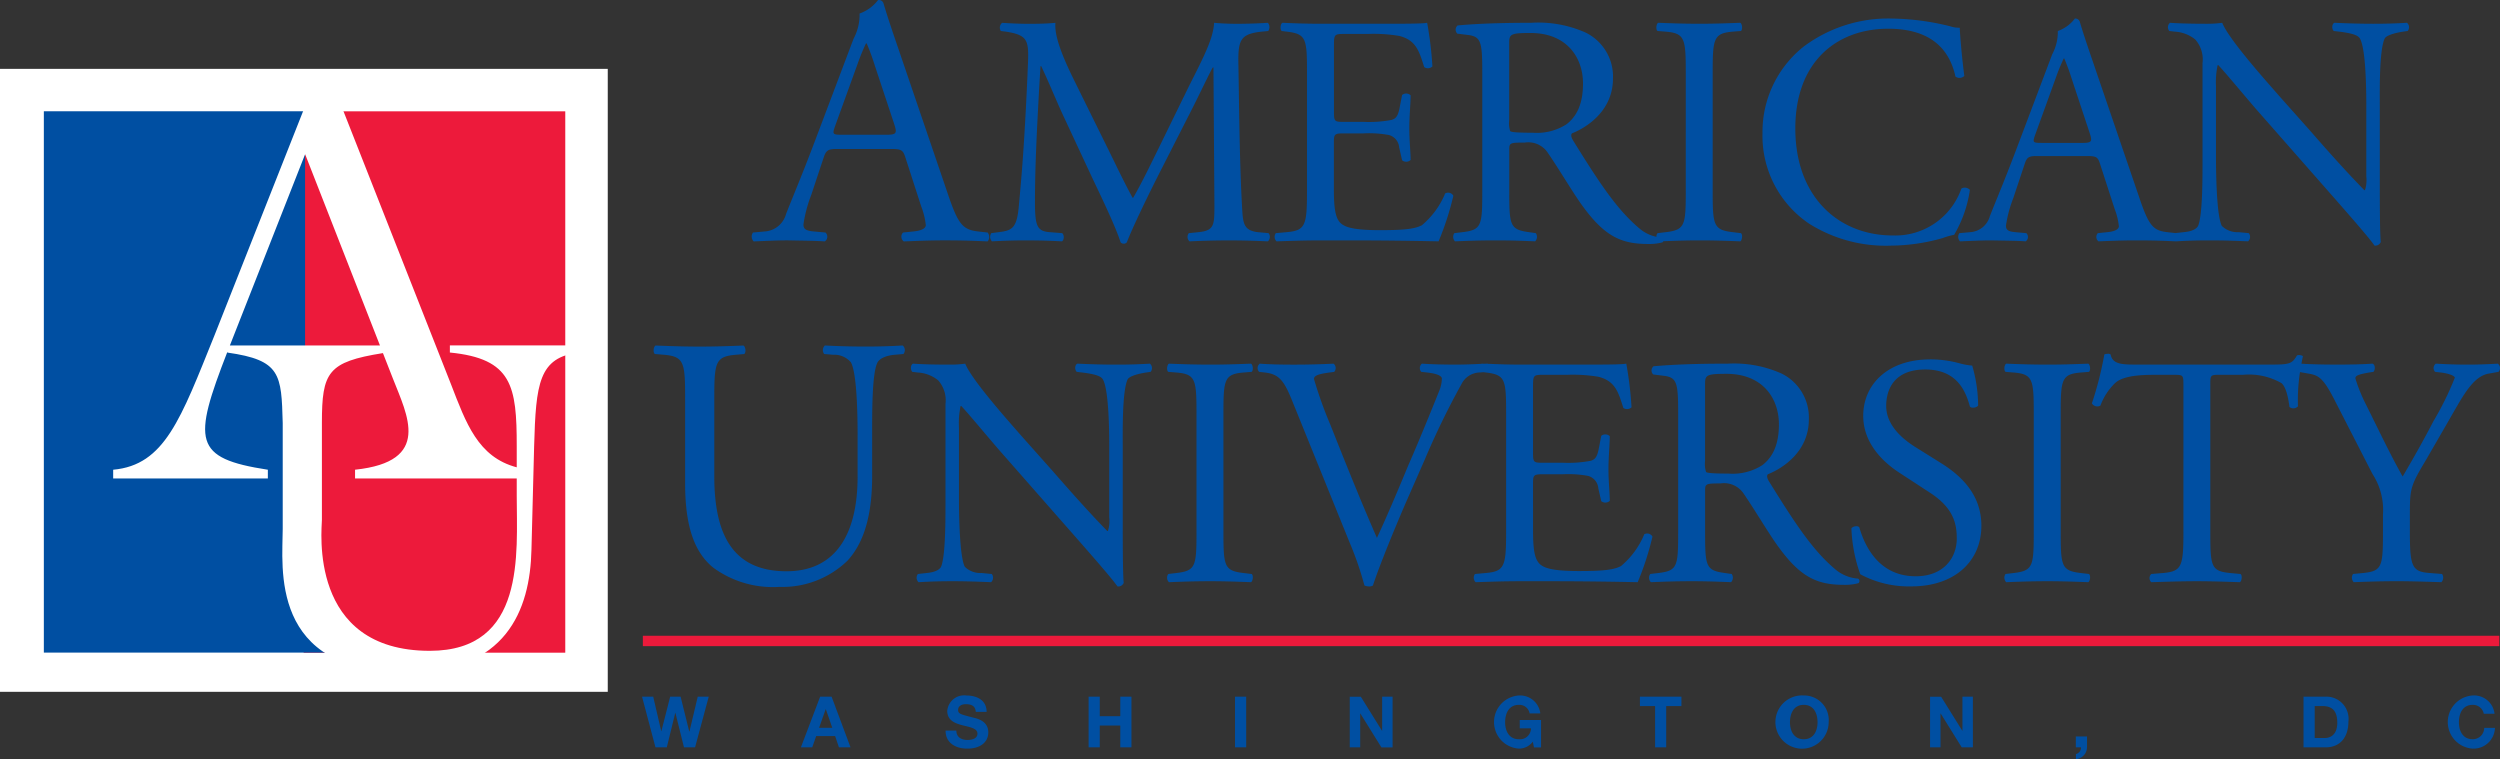<svg xmlns="http://www.w3.org/2000/svg" width="255.9" height="77.712" viewBox="0 0 255.9 77.712"><rect x="0" y="0" width="255.9" height="77.712" fill="#333333" stroke="none"/><defs><style>.a{fill:#fff;}.b{fill:#ed1a3b;}.c{fill:none;stroke:#ec1a3b;stroke-width:1.063px;}.d{fill:#004fa2;}</style></defs><g transform="translate(0 0)"><g transform="translate(0 0)"><path class="a" d="M-56.983,989.66H5.227v63.766h-62.21V989.66Z" transform="translate(56.983 -982.611)"/><path class="b" d="M-29.733,993.47H-2.954v55.414H-29.733Z" transform="translate(60.815 -982.075)"/><path class="c" d="M.708,1041H190.735" transform="translate(65.095 -975.392)"/><path class="d" d="M89.328,0a4.076,4.076,0,0,1-1.894,1.383,5.212,5.212,0,0,1-.617,2.584l-3.712,9.827c-1.528,4.076-2.549,6.442-3.2,8.116a2.42,2.42,0,0,1-2.183,1.782l-1.2.109a.716.716,0,0,0,.071.911c.982-.036,2.293-.109,3.493-.109,1.711.037,2.84.036,3.787.109a.586.586,0,0,0,.071-.911l-1.2-.109c-.874-.073-1.056-.29-1.056-.726a13.946,13.946,0,0,1,.8-3.021l1.272-3.823c.255-.764.474-.873,1.383-.873h5.5c1.092,0,1.239.109,1.493.909l1.6,4.952a7.478,7.478,0,0,1,.475,1.929c0,.364-.51.58-1.274.653l-1.056.109a.612.612,0,0,0,.074.911c1.055-.036,2.437-.109,4.184-.109,1.638,0,2.913.036,4.4.109a.714.714,0,0,0,0-.911l-.982-.109c-1.566-.181-2.039-.727-3.094-3.858L91.477,5.2c-.546-1.6-1.129-3.276-1.6-4.877A.515.515,0,0,0,89.329,0ZM193.158,1.9a14.474,14.474,0,0,0-9.069,2.854,11.158,11.158,0,0,0-4.233,8.9,10.834,10.834,0,0,0,4.77,9.239,14.721,14.721,0,0,0,8.365,2.25,19.767,19.767,0,0,0,5.307-.773,6.839,6.839,0,0,1,1.176-.334,12.622,12.622,0,0,0,1.611-4.6.7.7,0,0,0-.871-.134,7.163,7.163,0,0,1-7.022,4.8c-5.509,0-9.976-3.9-9.976-10.952,0-6.954,4.367-10.21,9.506-10.21,4.87,0,6.383,2.619,6.886,4.9a.707.707,0,0,0,.907-.067c-.269-2.049-.436-4.166-.47-4.939a2.538,2.538,0,0,1-.94-.134,25.855,25.855,0,0,0-5.946-.8Zm18.671,0a3.754,3.754,0,0,1-1.744,1.274,4.828,4.828,0,0,1-.573,2.384l-3.426,9.071c-1.41,3.763-2.349,5.944-2.954,7.49a2.236,2.236,0,0,1-2.016,1.646l-1.107.1a.662.662,0,0,0,.067.84c.907-.034,2.114-.1,3.224-.1,1.578.034,2.619.033,3.493.1a.54.54,0,0,0,.067-.84l-1.107-.1c-.807-.067-.976-.269-.976-.673a12.8,12.8,0,0,1,.74-2.787l1.176-3.527c.235-.706.438-.806,1.276-.806h5.073c1.008,0,1.142.1,1.377.84L215.9,21.38a6.865,6.865,0,0,1,.434,1.778c0,.336-.471.539-1.176.606l-.974.1a.564.564,0,0,0,.067.84c.975-.034,2.251-.1,3.865-.1,1.5,0,2.665.034,4.026.1h.038l0,0c1.156-.066,2.06-.1,3.453-.1,1.243,0,2.418.033,3.93.1a.616.616,0,0,0,.069-.84l-1.043-.1a2.273,2.273,0,0,1-1.713-.637c-.538-1.008-.6-5.377-.6-6.955V8.849a8.485,8.485,0,0,1,.167-2.183h.067c.706.739,2.99,3.495,3.9,4.536l7.793,8.866c2.923,3.325,3.9,4.5,4.3,5.073a.605.605,0,0,0,.639-.37c-.1-.873-.1-4.871-.1-5.879V10.865c0-1.546-.067-5.71.5-6.919.134-.269.805-.538,1.88-.706l.47-.067a.589.589,0,0,0-.067-.84c-1.142.067-2.015.1-3.46.1-1.277,0-2.418-.033-3.963-.1-.268.1-.3.637-.069.84l.573.067c1.343.168,1.881.371,2.083.673.637,1.008.673,5.373.673,6.953v7.187a3.4,3.4,0,0,1-.136,1.412h-.067c-1.578-1.613-3.259-3.46-5.543-6.08l-3.257-3.66c-1.075-1.243-5.074-5.679-5.745-7.392a10.861,10.861,0,0,1-1.544.1c-.6,0-2.385,0-3.8-.1a.589.589,0,0,0-.069.84l.573.067a3.635,3.635,0,0,1,2.083.806,3.083,3.083,0,0,1,.74,2.419v9.706c0,1.613.032,5.71-.439,6.919-.167.369-.7.605-1.477.673l-.853.094-.855-.094c-1.444-.168-1.881-.671-2.856-3.56L213.805,6.7c-.5-1.477-1.043-3.022-1.479-4.5a.478.478,0,0,0-.506-.3Zm-109.8.434a.629.629,0,0,0-.136.84l.539.067c2.049.335,2.317.774,2.25,2.889-.067,1.848-.2,4.7-.368,7.492-.2,3.325-.37,5.172-.573,7.387-.2,2.353-.671,2.587-2.083,2.756l-.74.1a.665.665,0,0,0,.067.84c1.142-.067,2.351-.1,3.426-.1,1.277,0,2.587.033,3.729.1.235-.1.269-.639.033-.84l-1.274-.1c-1.31-.1-1.513-.639-1.513-3.126,0-2.854.134-5.844.234-7.893.1-1.948.2-3.9.336-5.979h.067c.739,1.546,1.444,3.293,2.15,4.839l3.023,6.483c.773,1.645,2.386,4.936,2.956,6.717a.42.42,0,0,0,.3.136.394.394,0,0,0,.336-.136c.6-1.546,2.115-4.7,3.627-7.659l2.99-5.877c.672-1.309,1.948-4,2.183-4.366h.067l.1,14.006c0,2.15,0,2.688-1.644,2.856l-.976.1a.622.622,0,0,0,.069.84c1.377-.067,2.887-.1,4.063-.1,1.209,0,2.586.033,3.963.1a.621.621,0,0,0,.067-.84l-1.074-.1c-1.58-.168-1.545-1.041-1.646-2.72-.268-4.836-.3-11.052-.37-14.612-.033-2.351.234-2.957,2.35-3.192l.706-.067a.707.707,0,0,0-.033-.84c-1.042.067-2.15.1-2.99.1-.672,0-1.378,0-2.52-.1-.067,1.544-1.007,3.393-2.553,6.449L118.029,15.2c-.84,1.712-1.68,3.459-2.586,5.039h-.067c-.807-1.478-1.544-3.024-2.317-4.6l-3.829-7.759c-1.041-2.15-1.881-4.234-1.747-5.543-1.108.1-2.016.1-2.789.1-.84,0-1.647-.033-2.653-.1Zm28.684,0c-.2.1-.269.7-.067.84l.539.067c1.982.235,2.047.74,2.047,4.233V19.565c0,3.527-.168,4.031-2.083,4.2l-1.107.1a.651.651,0,0,0,.067.84c1.982-.067,3.125-.1,4.569-.1H137.7c2.99,0,5.98.035,9,.1a29.308,29.308,0,0,0,1.513-4.669.619.619,0,0,0-.84-.236,8.452,8.452,0,0,1-2.386,3.259c-.739.369-1.711.5-4.3.5-2.956,0-3.662-.37-4.066-.773-.538-.57-.639-1.712-.639-3.493V14.559c0-.873.1-.907,1.109-.907h1.947a11.223,11.223,0,0,1,2.586.169,1.436,1.436,0,0,1,1.043,1.276l.3,1.31a.661.661,0,0,0,.871-.033c0-.739-.134-2.017-.134-3.226,0-1.277.134-2.586.134-3.393a.659.659,0,0,0-.871-.031l-.27,1.377c-.167.84-.4,1.04-.806,1.174a12.463,12.463,0,0,1-2.856.2H137.1c-1.008,0-1.109,0-1.109-.94V4.819c0-1.276,0-1.343,1.009-1.343h2.417a16.041,16.041,0,0,1,3.259.2c1.747.436,2.05,1.614,2.553,3.192a.662.662,0,0,0,.84-.069,37.361,37.361,0,0,0-.539-4.467c-.4.1-2.383.1-4.533.1h-6.314c-1.377,0-2.521-.033-3.965-.1Zm25.43,0c-3.292,0-5.609.1-7.49.27a.56.56,0,0,0-.033.84l1.074.134c1.377.168,1.479.739,1.479,3.93V19.564c0,3.527-.067,3.964-2.016,4.2l-.84.1a.649.649,0,0,0,.067.84c1.58-.067,2.789-.1,4.2-.1,1.345,0,2.485.033,4,.1a.658.658,0,0,0,.067-.84l-.7-.1c-1.948-.268-2.016-.672-2.016-4.2V15.331c0-.706.068-.737,1.58-.737a2.394,2.394,0,0,1,2.384,1.074c1.041,1.511,2.42,3.829,3.293,5.073,2.385,3.393,4.1,4.233,6.953,4.233a5.284,5.284,0,0,0,1.479-.169.284.284,0,0,0,.082-.114c1.366-.052,2.471-.087,3.707-.087,1.343,0,2.486.033,4.166.1.2-.1.269-.706.067-.84l-.84-.1c-1.982-.235-2.05-.7-2.05-4.266V7.539c0-3.56.068-4.131,2.05-4.3l.84-.067c.2-.135.134-.74-.067-.84-1.68.067-2.823.1-4.166.1-1.412,0-2.552-.033-4.233-.1-.2.1-.268.7-.067.84l.84.067c1.982.168,2.05.739,2.05,4.3V19.5c0,3.562-.068,4.031-2.05,4.266l-.84.1a.536.536,0,0,0-.114.376,3.922,3.922,0,0,1-1.729-.847c-2.283-1.915-4.065-4.6-6.752-8.936-.168-.268-.334-.605-.167-.806,1.68-.672,4.2-2.416,4.2-5.607a5.008,5.008,0,0,0-2.787-4.705,11.9,11.9,0,0,0-5.61-1.007Zm-.033,1.043c3.728,0,5.373,2.52,5.373,5.173,0,2.284-.772,3.459-1.68,4.164a5.614,5.614,0,0,1-3.457.873c-1.714,0-2.218-.066-2.319-.167a2.671,2.671,0,0,1-.1-1.109V4.449c0-.941.1-1.074,2.183-1.074ZM88.089,4.44h.071A23.81,23.81,0,0,1,89,6.732l1.967,5.933c.326.982.253,1.129-.8,1.129H85.686c-1.018,0-1.055-.039-.764-.876l2.292-6.331a21.758,21.758,0,0,1,.876-2.148ZM210.683,5.995h.067a22.272,22.272,0,0,1,.773,2.116l1.813,5.474c.3.907.236,1.043-.74,1.043h-4.13c-.941,0-.974-.034-.706-.806l2.116-5.843a20.558,20.558,0,0,1,.806-1.983ZM3.935,11.388V66.8H33.76l-3.085-3.429V11.388H3.935ZM66.557,35.364c-.22.11-.292.728-.074.873l.911.074c2.11.183,2.183.8,2.183,4.585v8.588c0,4.331.909,6.989,2.838,8.59a10.34,10.34,0,0,0,6.806,2,9.581,9.581,0,0,0,6.951-2.658c2.039-2.183,2.549-5.532,2.549-8.7V44.607c0-2.039-.036-6.222.51-7.423.181-.473.91-.8,1.82-.873l.871-.074a.627.627,0,0,0-.071-.873c-1.31.072-2.292.109-3.821.109-1.419,0-2.767-.036-4.15-.109a.658.658,0,0,0-.071.873l.909.074a2.256,2.256,0,0,1,1.82.764c.619,1.092.693,5.275.693,7.532v4.186c0,5.532-2,9.682-7.28,9.682-5.568,0-7.389-3.858-7.389-9.717V40.9c0-3.785.074-4.4,2.185-4.585l.873-.074c.218-.145.146-.764-.074-.873-1.782.072-2.984.109-4.476.109-1.456,0-2.694-.036-4.513-.109Zm148.611.855a.78.78,0,0,0-.321.062,35.184,35.184,0,0,1-1.274,5.006.647.647,0,0,0,.873.234,6.11,6.11,0,0,1,1.51-2.317c.84-.772,2.686-.838,4.13-.838h1.849c1.008,0,1.007.031,1.007,1.074V54.454c0,3.527-.168,4.031-2.083,4.2l-1.21.1a.588.588,0,0,0,0,.84c2.15-.067,3.326-.1,4.669-.1s2.487.035,4.4.1c.2-.1.269-.706.067-.84l-1.076-.1c-1.947-.2-2.014-.672-2.014-4.2V39.507c0-1.109-.034-1.143.974-1.143h2.386a6.693,6.693,0,0,1,3.9.84c.5.369.739,1.611.84,2.45a.627.627,0,0,0,.871-.067,18.794,18.794,0,0,1,.209-3.5l.8.143c1.008.168,1.511.336,2.653,2.553l3.963,7.726a6.766,6.766,0,0,1,1.076,4.166v1.713c0,3.593-.069,4.063-2.016,4.264l-1.043.1a.654.654,0,0,0,.069.84c1.781-.067,2.988-.1,4.4-.1,1.343,0,2.485.035,4.567.1a.652.652,0,0,0,.069-.84l-1.276-.1c-1.815-.134-2.016-.671-2.016-4.264V52.64c0-2.586.068-2.921,1.58-5.44l2.114-3.66c1.68-2.888,2.689-5.039,4.436-5.309l.94-.167a.564.564,0,0,0-.067-.84c-1.142.066-2.083.1-3.123.1s-2.017-.033-3.226-.1a.559.559,0,0,0-.067.84l.6.067c.807.1,1.412.337,1.412.539A30.685,30.685,0,0,1,248.54,43.1c-1.007,1.948-2.116,3.9-3.157,5.676-1.31-2.318-2.555-4.971-3.8-7.456a16.818,16.818,0,0,1-1.04-2.586c0-.269.236-.4,1.412-.606l.437-.067c.2-.2.2-.741-.1-.84-.84.066-2.049.1-3.593.1-1.512,0-2.655-.032-3.678-.091.049-.26.1-.542.152-.751-.067-.133-.436-.166-.606-.1-.5.872-.806.94-2.62.94H218.34c-1.544,0-2.653.032-2.854-1.043a.5.5,0,0,0-.319-.062Zm-18.149.568c-4.366,0-6.853,2.584-6.853,5.777,0,2.753,1.95,4.667,3.629,5.777l3.19,2.083c2.452,1.58,2.756,3.224,2.756,4.7,0,2.015-1.378,3.863-4.2,3.863-3.9,0-5.273-3.293-5.777-5.006-.135-.2-.638-.133-.806.1a15.541,15.541,0,0,0,.907,4.7,10.488,10.488,0,0,0,5.24,1.241c4.366,0,7.156-2.519,7.156-6.213,0-3.191-2.083-5.141-4.2-6.449l-2.687-1.68c-1.243-.807-2.856-2.183-2.856-4.13,0-1.546.7-3.729,4-3.729,3.225,0,4.133,2.183,4.569,3.8.168.2.706.1.84-.1a14.681,14.681,0,0,0-.606-4.1,6.746,6.746,0,0,1-1.176-.2,11.463,11.463,0,0,0-3.123-.437ZM92.9,37.224c-.269.134-.268.637-.067.84l.57.067a3.638,3.638,0,0,1,2.083.806,3.083,3.083,0,0,1,.74,2.417v9.709c0,1.613.034,5.71-.437,6.919-.168.369-.706.6-1.479.671l-.907.1a.623.623,0,0,0,.067.84c1.176-.067,2.083-.1,3.493-.1,1.243,0,2.419.035,3.932.1a.616.616,0,0,0,.067-.84l-1.043-.1a2.273,2.273,0,0,1-1.713-.637c-.538-1.008-.6-5.374-.6-6.953V43.74a8.488,8.488,0,0,1,.167-2.183h.069c.706.738,2.988,3.493,3.9,4.533l7.791,8.869c2.923,3.325,3.9,4.5,4.3,5.07a.6.6,0,0,0,.637-.368c-.1-.873-.1-4.871-.1-5.879V45.754c0-1.546-.067-5.708.5-6.917.134-.27.807-.538,1.882-.706l.468-.067a.589.589,0,0,0-.067-.84c-1.142.066-2.015.1-3.46.1-1.277,0-2.419-.031-3.963-.1-.269.1-.3.637-.067.84l.57.067c1.343.168,1.881.368,2.083.671.637,1.008.673,5.373.673,6.953v7.189a3.38,3.38,0,0,1-.136,1.41h-.067c-1.573-1.613-3.252-3.462-5.535-6.081l-3.257-3.66c-1.075-1.243-5.072-5.677-5.745-7.389a11,11,0,0,1-1.544.1c-.6,0-2.386,0-3.8-.1Zm26.2,0c-.2.1-.27.7-.069.84l.84.067c1.982.168,2.05.739,2.05,4.3V54.389c0,3.559-.068,4.03-2.05,4.264l-.84.1a.654.654,0,0,0,.069.84c1.68-.067,2.821-.1,4.233-.1,1.343,0,2.484.035,4.164.1.2-.1.268-.706.067-.84l-.84-.1c-1.982-.234-2.047-.705-2.047-4.264V42.431c0-3.56.065-4.131,2.047-4.3l.84-.067c.2-.136.134-.741-.067-.84-1.68.066-2.821.1-4.164.1C121.922,37.322,120.78,37.292,119.1,37.224Zm9.3,0a.563.563,0,0,0-.069.84l.606.067c1.444.168,1.947.871,2.72,2.754l5.908,14.578a33.613,33.613,0,0,1,1.546,4.467,1.326,1.326,0,0,0,.5.1.666.666,0,0,0,.37-.1c.57-1.779,2.149-5.677,3.493-8.766l1.816-4.132a81.078,81.078,0,0,1,3.76-7.726,2.145,2.145,0,0,1,1.747-1.174l.5-.033.267.033c1.982.235,2.05.737,2.05,4.231V54.454c0,3.527-.168,4.031-2.083,4.2l-1.107.1a.651.651,0,0,0,.067.84c1.982-.067,3.123-.1,4.567-.1h3.023c2.99,0,5.978.035,9,.1a29.31,29.31,0,0,0,1.513-4.669.619.619,0,0,0-.84-.236,8.416,8.416,0,0,1-2.386,3.257c-.739.371-1.713.506-4.3.506-2.956,0-3.66-.37-4.063-.773-.538-.572-.637-1.712-.637-3.493V49.451c0-.873.1-.907,1.107-.907h1.947a11.23,11.23,0,0,1,2.586.169,1.433,1.433,0,0,1,1.043,1.274l.3,1.31a.666.666,0,0,0,.873-.031c0-.74-.134-2.017-.134-3.226,0-1.277.134-2.586.134-3.393a.662.662,0,0,0-.873-.033l-.267,1.377c-.168.84-.4,1.042-.806,1.176a12.508,12.508,0,0,1-2.856.2h-1.947c-1.008,0-1.107,0-1.107-.94V39.709c0-1.276,0-1.343,1-1.343H159.8a16,16,0,0,1,3.259.2c1.747.436,2.05,1.612,2.553,3.19a.659.659,0,0,0,.838-.067,37.437,37.437,0,0,0-.537-4.467c-.4.1-2.383.1-4.533.1h-6.316c-1.15,0-2.174-.036-3.308-.082-.006,0-.008-.012-.013-.016-.1.006-.192,0-.29.009-.124-.005-.224,0-.352-.009-.007,0-.009.016-.016.02-.867.042-1.715.078-2.6.078-1.276,0-2.552-.031-3.493-.1a.587.587,0,0,0-.067.84l.6.067c1.175.134,1.513.4,1.513.637a3.592,3.592,0,0,1-.3,1.31c-.572,1.444-2.115,5.239-3.123,7.523-.739,1.781-2.184,5.243-3.226,7.459-1.68-3.828-3.224-7.692-4.77-11.589a42.2,42.2,0,0,1-1.68-4.7c.033-.268.3-.469,1.58-.637l.5-.067a.587.587,0,0,0-.067-.84c-1.412.066-2.586.1-4.063.1-1.444,0-2.519-.031-3.493-.1Zm47.794,0c-3.292,0-5.608.1-7.49.267a.562.562,0,0,0-.033.84l1.076.134c1.376.168,1.477.741,1.477,3.932V54.453c0,3.527-.067,3.965-2.016,4.2l-.84.1a.645.645,0,0,0,.067.84c1.578-.067,2.788-.1,4.2-.1,1.343,0,2.485.035,4,.1a.657.657,0,0,0,.067-.84l-.706-.1c-1.948-.268-2.014-.672-2.014-4.2V50.223c0-.705.068-.74,1.58-.74a2.4,2.4,0,0,1,2.384,1.074c1.042,1.513,2.419,3.831,3.293,5.073,2.384,3.393,4.1,4.233,6.953,4.233a5.246,5.246,0,0,0,1.477-.167.281.281,0,0,0-.031-.47,4.014,4.014,0,0,1-2.319-.942c-2.284-1.913-4.065-4.6-6.752-8.936-.167-.268-.335-.6-.167-.8,1.68-.672,4.2-2.419,4.2-5.61a5.006,5.006,0,0,0-2.789-4.7,11.907,11.907,0,0,0-5.61-1.007Zm28.609,0c-.2.1-.268.7-.067.84l.84.067c1.982.168,2.047.739,2.047,4.3V54.389c0,3.559-.065,4.03-2.047,4.264l-.84.1a.654.654,0,0,0,.067.84c1.68-.067,2.821-.1,4.233-.1,1.343,0,2.484.035,4.164.1.2-.1.27-.706.069-.84l-.84-.1c-1.982-.234-2.05-.705-2.05-4.264V42.431c0-3.56.068-4.131,2.05-4.3l.84-.067c.2-.136.133-.741-.069-.84-1.68.066-2.821.1-4.164.1C207.628,37.322,206.486,37.292,204.807,37.224Zm-28.642,1.04c3.728,0,5.376,2.52,5.376,5.173,0,2.284-.773,3.459-1.68,4.164a5.629,5.629,0,0,1-3.462.876c-1.712,0-2.217-.068-2.317-.169a2.631,2.631,0,0,1-.1-1.107v-7.86c0-.941.1-1.076,2.183-1.076ZM98.348,71.189a1.732,1.732,0,0,0-1.94,1.571c0,.974.777,1.275,1.548,1.477s1.542.3,1.542.858c0,.53-.612.648-1.011.648-.61,0-1.149-.27-1.149-.96h-1.1c-.014,1.279,1.062,1.847,2.21,1.847,1.412,0,2.161-.714,2.161-1.666,0-1.178-1.164-1.417-1.542-1.51-1.3-.335-1.548-.387-1.548-.786,0-.436.421-.588.784-.588.546,0,.989.16,1.025.784h1.107c0-1.2-1-1.673-2.081-1.673Zm56.572,0a2.726,2.726,0,0,0,0,5.44,1.76,1.76,0,0,0,1.426-.713l.116.588h.726V73.7h-2.181v.851h1.15a1.123,1.123,0,0,1-1.236,1.118c-1.025,0-1.41-.872-1.41-1.738,0-.91.385-1.782,1.41-1.782a1.067,1.067,0,0,1,1.1.873h1.092a2.088,2.088,0,0,0-2.19-1.833Zm29.159,0a2.726,2.726,0,1,0,2.551,2.742,2.519,2.519,0,0,0-2.551-2.742Zm68.468,0a2.726,2.726,0,0,0,0,5.44,2.193,2.193,0,0,0,2.284-2.123h-1.1a1.17,1.17,0,0,1-1.178,1.163c-1.027,0-1.412-.872-1.412-1.738,0-.91.386-1.782,1.412-1.782a1.122,1.122,0,0,1,1.134.909h1.1a2.107,2.107,0,0,0-2.239-1.869Zm-187.38.125L66.541,76.5H67.7l.867-3.533h.013l.88,3.533h1.134l1.4-5.191H70.868l-.851,3.578H70l-.887-3.578H68.045l-.9,3.533h-.016l-.82-3.533H65.167Zm18.229,0L81.427,76.5h1.156l.408-1.154h1.94l.392,1.154h1.185l-1.94-5.191H83.4Zm27.48,0V76.5h1.143V74.265h2.1V76.5h1.143V71.313h-1.143v1.994h-2.1V71.313h-1.143Zm14.987,0V76.5h1.143V71.313Zm11.745,0V76.5h1.069V73.029h.013l2.159,3.475h1.143V71.313h-1.069V74.8h-.016l-2.165-3.482h-1.134Zm29.7,0v.96h1.555V76.5H170V72.273h1.557v-.96Zm29.7,0V76.5h1.069V73.029h.016L200.25,76.5h1.141V71.313h-1.069V74.8h-.013l-2.168-3.482h-1.134Zm38.227,0V76.5h2.239c1.585,0,2.355-1.119,2.355-2.624a2.272,2.272,0,0,0-2.355-2.566h-2.239Zm-51.154.835c1.025,0,1.41.873,1.41,1.782,0,.865-.385,1.738-1.41,1.738s-1.412-.872-1.412-1.738c0-.91.387-1.782,1.412-1.782Zm52.295.125h.815c1.135,0,1.5.669,1.5,1.715,0,1.149-.633,1.555-1.294,1.555h-1.018v-3.27Zm-152.409.321h.013l.657,1.9H83.289l.675-1.9ZM211.93,75.386V76.5h.524a.665.665,0,0,1-.517.684v.524a1.238,1.238,0,0,0,1.136-1.207V75.386H211.93Z" transform="translate(0.553 0)"/><path class="a" d="M-25.719,989.765l-10.72,27.118c-3.482,8.623-5.11,13.321-10.388,13.8v.893h15.833v-.893c-7.654-1.174-7.691-2.937-4.139-12.074v.082c5.476.774,5.524,2.225,5.661,7.209v10.838c0,3.871-1.462,14.709,12.685,14.709,10.13,0,12.639-6.338,12.776-12.58l.274-10.6c.182-6.388.457-9.1,4.609-9.582v-.726H-12.362v.726c6.387.629,6.844,3.435,6.844,9.582v2.168c-3.976-1.045-5.195-4.545-6.728-8.5l-12.686-32.211h-.789Zm-1.459,8.624,7.659,19.573H-34.88c.345-.88.676-1.726,1.078-2.742l6.623-16.831Zm7.964,20.355,1.018,2.6c1.46,3.747,4.043,8.5-3.872,9.337v.893h16.55v1.775c0,5.9.959,15.87-8.9,15.87-12.5,0-11.043-12.483-11.043-13.4v-9.92c0-5.217.6-6.249,6.244-7.154Z" transform="translate(58.411 -982.601)"/></g></g></svg>